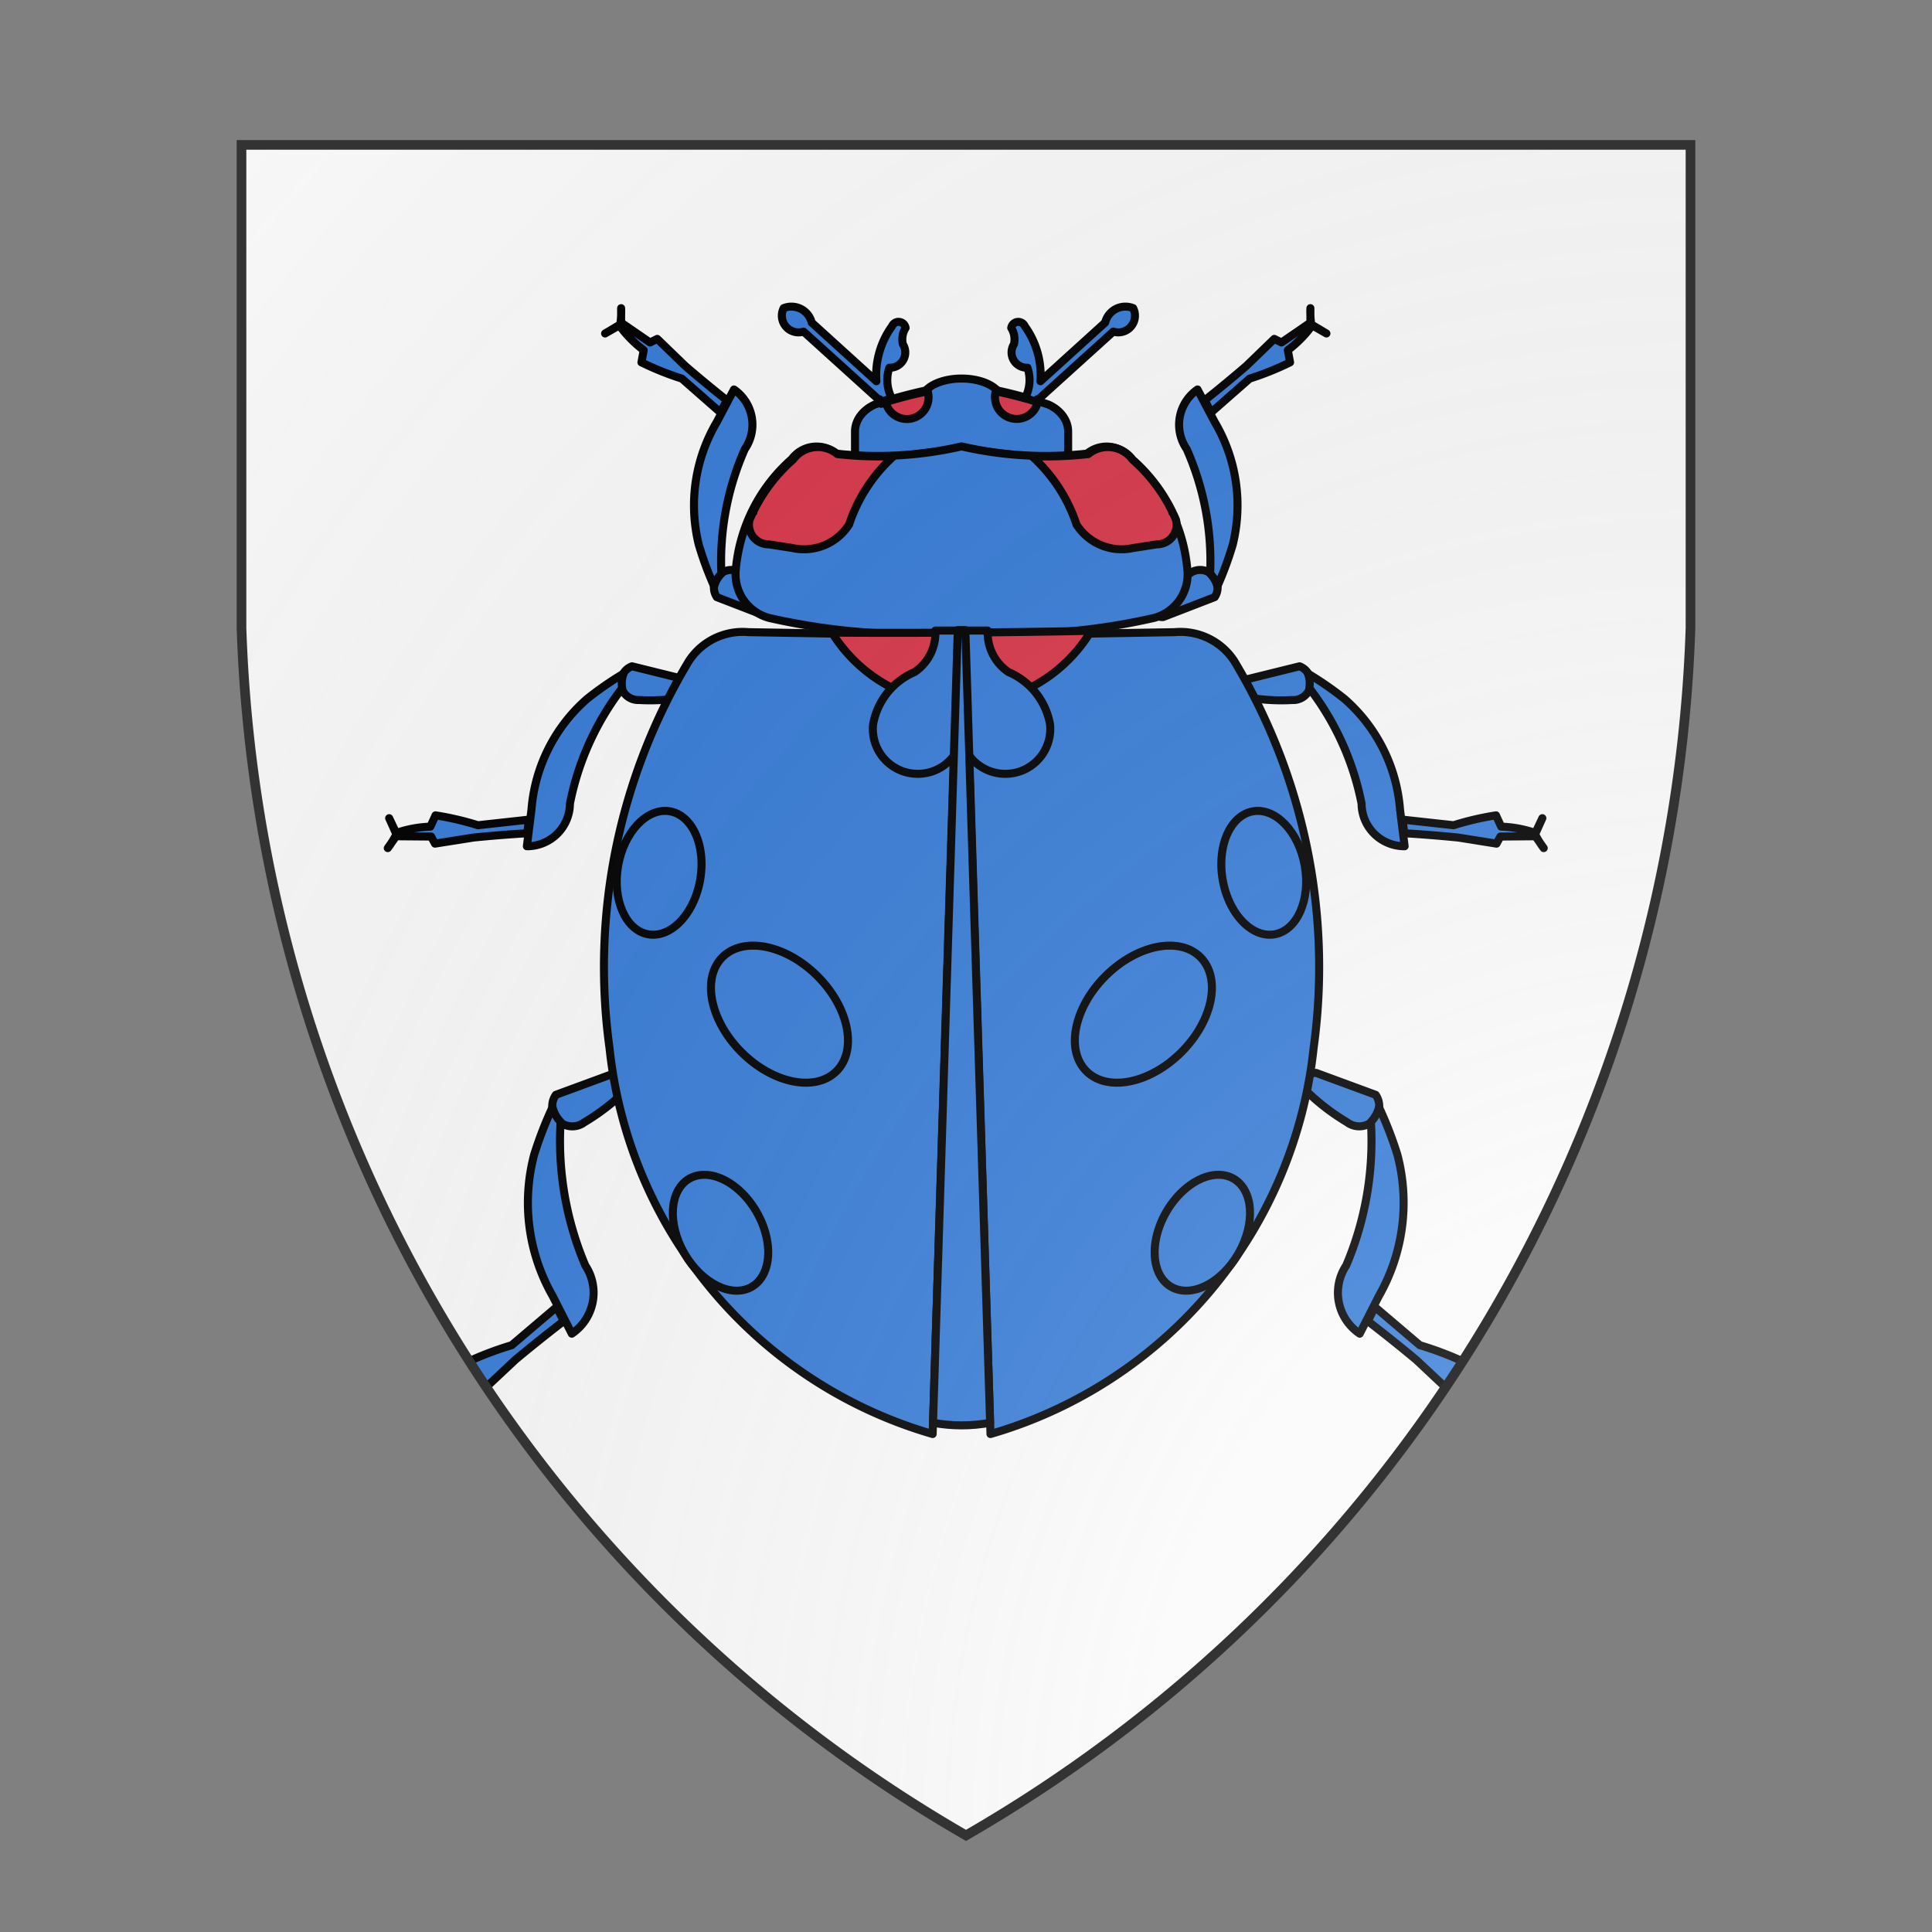 <svg id="coaworld_burg_221_burg_221_s0" width="500" height="500" viewBox="0 10 200 200" xmlns="http://www.w3.org/2000/svg" xmlns:x="http://www.w3.org/1999/xlink"><rect x="0" y="10" width="200" height="200" fill="#808080" stroke="none"/><defs><clipPath id="heater_coaworld_burg_221_burg_221_s0"><path d="m25,25 h150 v50 a150,150,0,0,1,-75,125 a150,150,0,0,1,-75,-125 z"/></clipPath><g id="ladybird_coaworld_burg_221_burg_221_s0" stroke-width=".554"><g stroke-linejoin="round"><path d="M99.695 70.93c2.435.356 4.889.625 7.354.803v-2.01c-.028-.755-.55-1.443-1.372-1.808a32.437 32.437 0 0 0-3.525-.97c-.462-.503-1.415-.82-2.458-.82-1.044 0-1.997.317-2.459.82-1.2.26-2.377.584-3.523.97-.822.365-1.344 1.053-1.372 1.809v2.01c2.466-.18 4.92-.448 7.355-.805Z"/><path d="M77.446 88.31a1.205 1.205 0 0 1-.5-2.328l3.697.914a.681.681 0 0 1-.358 1.272c-.939.15-1.89.197-2.84.142Z"/><path d="M76.272 87.489a19.117 19.117 0 0 0-3.606 7.973 2.96 2.96 0 0 1-2.972 2.94l.317-2.516a11.298 11.298 0 0 1 3.841-7.657 22.98 22.98 0 0 1 2.513-1.741c-.119.32-.15.665-.093 1Z"/><path d="M69.715 97.505a94.786 94.786 0 0 0-3.707.296l-2.654.421-.267-.489-2.42-.02-.572.817c.228-.3.427-.62.594-.956l-.498-1.109.483 1.022a8.02 8.02 0 0 1 2.36-.438l.356-.779c.991.154 1.97.382 2.928.682l3.523-.387Z"/><path d="M73.668 117.45a1.384 1.384 0 0 1-1.974-1.893l4.104-1.511a.783.783 0 0 1 .478 1.441 15.131 15.131 0 0 1-2.608 1.963Z"/><path d="M72.023 117.423a21.96 21.96 0 0 0 1.704 9.909 3.4 3.4 0 0 1-.932 4.71l-1.32-2.599a12.978 12.978 0 0 1-1.278-9.757c.35-1.118.773-2.212 1.268-3.273.094.38.286.728.558 1.01Z"/><path d="M72.235 131.173c-1.13.868-2.241 1.758-3.335 2.669l-2.252 2.112-.57-.295-2.315 1.54-.018 1.145c.024-.43.007-.863-.05-1.29l-1.188-.735 1.118.662a9.217 9.217 0 0 1 1.963-1.939l-.165-.969a22.954 22.954 0 0 1 3.224-1.237l3.102-2.637Z"/><path d="M84.55 79.591a1.205 1.205 0 0 0-1.744 1.62l3.552 1.372a.681.681 0 0 0 .436-1.248 13.173 13.173 0 0 0-2.244-1.744Z"/><path d="M83.118 79.59a19.116 19.116 0 0 1 1.62-8.6 2.96 2.96 0 0 0-.75-4.112l-1.183 2.243a11.298 11.298 0 0 0-1.245 8.475c.289.978.643 1.936 1.059 2.867.087-.33.258-.63.499-.873Z"/><path d="M83.491 67.625a94.624 94.624 0 0 1-2.867-2.369l-1.932-1.868-.499.248-1.994-1.371v-.998a5.93 5.93 0 0 1-.062 1.124l-1.044.623.982-.561a8.027 8.027 0 0 0 1.682 1.713l-.156.842c.901.443 1.834.818 2.79 1.121l2.664 2.338Z"/><path d="M103.995 67.62a.679.679 0 0 1 .808.25c.038-.104.073-.208.105-.313l.022.062 5.234-4.735a1.15 1.15 0 0 0 1.371-1.62 1.44 1.44 0 0 0-1.932.997l-4.465 4.049a5.78 5.78 0 0 0-1.081-3.8.49.49 0 0 0-.935.123c.21.335.276.74.186 1.124a1.056 1.056 0 0 0 .935 1.62 2.67 2.67 0 0 1-.248 2.242Z"/><path d="M94.958 67.62a.679.679 0 0 0-.809.25 5.716 5.716 0 0 1-.104-.313l-.022.062-5.234-4.735a1.151 1.151 0 0 1-1.372-1.62 1.44 1.44 0 0 1 1.933.997l4.465 4.049a5.78 5.78 0 0 1 1.08-3.8.49.49 0 0 1 .936.123c-.21.335-.277.74-.186 1.124a1.056 1.056 0 0 1-.935 1.62 2.67 2.67 0 0 0 .248 2.242Z"/><path d="M122.52 88.31a1.205 1.205 0 0 0 .5-2.328l-3.696.914a.681.681 0 0 0 .358 1.272c.938.15 1.89.197 2.839.142Z"/><path d="M123.694 87.489a19.117 19.117 0 0 1 3.606 7.973 2.96 2.96 0 0 0 2.972 2.94l-.317-2.516a11.298 11.298 0 0 0-3.84-7.657 22.98 22.98 0 0 0-2.513-1.741c.118.32.15.665.092 1Z"/><path d="M130.251 97.505c1.238.074 2.474.173 3.708.296l2.654.421.266-.489 2.42-.02.572.817a5.919 5.919 0 0 1-.593-.956l.498-1.109-.483 1.022a8.02 8.02 0 0 0-2.36-.438l-.356-.779a19.98 19.98 0 0 0-2.928.682l-3.523-.387Z"/><path d="M126.299 117.45a1.384 1.384 0 0 0 1.973-1.893l-4.103-1.511a.783.783 0 0 0-.478 1.441c.796.746 1.67 1.404 2.608 1.963Z"/><path d="M127.944 117.423a21.96 21.96 0 0 1-1.704 9.909 3.4 3.4 0 0 0 .932 4.71l1.32-2.599a12.978 12.978 0 0 0 1.278-9.757 26.387 26.387 0 0 0-1.268-3.273c-.094.38-.287.728-.558 1.01Z"/><path d="M127.732 131.173c1.129.868 2.24 1.758 3.335 2.669l2.251 2.112.57-.295 2.315 1.54.018 1.145a6.808 6.808 0 0 1 .051-1.29l1.188-.735-1.118.662a9.217 9.217 0 0 0-1.963-1.939l.164-.969a22.954 22.954 0 0 0-3.224-1.237l-3.101-2.637Z"/><path d="M115.417 79.591a1.205 1.205 0 0 1 1.744 1.62l-3.552 1.372a.681.681 0 0 1-.437-1.248 13.173 13.173 0 0 1 2.245-1.744Z"/><path d="M116.849 79.59a19.116 19.116 0 0 0-1.62-8.6 2.96 2.96 0 0 1 .75-4.112l1.182 2.243a11.298 11.298 0 0 1 1.246 8.475 22.976 22.976 0 0 1-1.06 2.867 1.937 1.937 0 0 0-.498-.873Z"/><path d="M116.475 67.625c.972-.771 1.927-1.56 2.868-2.369l1.932-1.868.498.248 1.995-1.371v-.998a5.93 5.93 0 0 0 .062 1.124l1.043.623-.981-.561a8.027 8.027 0 0 1-1.682 1.713l.155.842c-.9.443-1.833.818-2.79 1.121l-2.663 2.338Z"/><g class="secondary"><path d="m101.69 138.967-1.747-55.092 14.459-.248a4.43 4.43 0 0 1 4.112 1.994 40.993 40.993 0 0 1 5.475 26.714 31.127 31.127 0 0 1-22.3 26.632Z"/><path d="m97.699 138.967 1.746-55.092-14.458-.248a4.43 4.43 0 0 0-4.113 1.994 40.994 40.994 0 0 0-5.475 26.714 31.127 31.127 0 0 0 22.3 26.632Z"/></g><path d="M99.694 83.644c4.45.328 8.924-.008 13.275-.997a3.122 3.122 0 0 0 2.305-3.366 11.498 11.498 0 0 0-3.865-7.602 2.12 2.12 0 0 0-3.053-.375 25.745 25.745 0 0 1-8.662-.498 25.745 25.745 0 0 1-8.661.498 2.12 2.12 0 0 0-3.056.375 11.498 11.498 0 0 0-3.862 7.602 3.122 3.122 0 0 0 2.304 3.366 45.003 45.003 0 0 0 13.275.997Z"/><g class="tertiary"><path d="M85.065 75.872a1.358 1.358 0 0 0 1.32 1.695l1.62.25a3.685 3.685 0 0 0 3.927-1.62 10.975 10.975 0 0 1 3.077-4.717c-1.298.051-2.598.004-3.888-.142a2.12 2.12 0 0 0-3.054.375 11.498 11.498 0 0 0-2.76 3.627l.02.016a1.357 1.357 0 0 0-.076.1 11.74 11.74 0 0 0-.186.416Z"/><path d="M114.492 75.872a1.358 1.358 0 0 1-1.32 1.695l-1.62.25a3.685 3.685 0 0 1-3.927-1.62 10.975 10.975 0 0 0-3.078-4.717c1.298.051 2.598.004 3.89-.142a2.12 2.12 0 0 1 3.053.375 11.5 11.5 0 0 1 2.76 3.627l-.02.016c.027.032.052.065.076.1.065.137.127.276.186.416Z"/><path d="M94.46 67.749a1.496 1.496 0 1 0 2.855-.867c-.066.054-.126.11-.18.168a32.6 32.6 0 0 0-2.676.699Z"/><path d="M104.953 67.749a1.496 1.496 0 1 1-2.856-.867c.067.054.127.11.18.168a32.6 32.6 0 0 1 2.676.699Z"/><path d="M90.75 83.66a10.482 10.482 0 0 0 17.887-.126c-5.961.123-11.924.165-17.886.126Z"/></g><path d="M83.192 106.056c1.45-1.45 4.385-.862 6.559 1.311 2.173 2.174 2.76 5.11 1.311 6.559-1.448 1.449-4.385.861-6.558-1.312s-2.76-5.11-1.312-6.558Z"/><path d="M80.896 121.347c.888-.519 2.123-.284 3.237.615 1.114.899 1.937 2.325 2.159 3.739.221 1.414-.193 2.6-1.086 3.11-1.375.786-3.448-.243-4.636-2.3-1.187-2.056-1.041-4.366.326-5.164Z"/><path d="M79.561 95.99c1.014.174 1.81 1.147 2.085 2.552.275 1.404-.01 3.026-.75 4.252s-1.82 1.868-2.832 1.685c-1.557-.283-2.484-2.403-2.071-4.742.412-2.339 2.008-4.014 3.568-3.747Z"/><path d="M116.177 106.056c-1.449-1.45-4.385-.862-6.558 1.311-2.174 2.174-2.761 5.11-1.312 6.559 1.449 1.449 4.385.861 6.558-1.312 2.174-2.173 2.76-5.11 1.312-6.558Z"/><path d="M118.474 121.347c-.889-.519-2.124-.284-3.237.615-1.114.899-1.938 2.325-2.16 3.739-.22 1.414.193 2.6 1.087 3.11 1.375.786 3.448-.243 4.635-2.3 1.187-2.056 1.042-4.366-.326-5.164Z"/><path d="M119.808 95.99c-1.014.174-1.809 1.147-2.085 2.552-.275 1.404.01 3.026.75 4.252s1.82 1.868 2.832 1.685c1.558-.283 2.484-2.403 2.072-4.742-.413-2.339-2.008-4.014-3.569-3.747Z"/><path d="M99.694 90.995a3.1 3.1 0 0 0 6.107-.997 4.843 4.843 0 0 0-2.868-3.616 3.263 3.263 0 0 1-1.433-2.865h-3.614a3.263 3.263 0 0 1-1.434 2.865 4.842 4.842 0 0 0-2.865 3.616 3.1 3.1 0 0 0 6.107.997Z"/><path d="M99.956 83.486c-.175-.004-.35-.004-.524 0l-1.708 54.704c1.309.238 2.632.238 3.94 0Z"/></g></g><radialGradient id="backlight" cx="100%" cy="100%" r="150%"><stop stop-color="#fff" stop-opacity=".3" offset="0"/><stop stop-color="#fff" stop-opacity=".15" offset=".25"/><stop stop-color="#000" stop-opacity="0" offset="1"/></radialGradient></defs><g clip-path="url(#heater_coaworld_burg_221_burg_221_s0)"><rect x="0" y="0" width="200" height="200" fill="#fafafa"/><g fill="#377cd7" stroke="#000"><style>
      g.secondary,path.secondary {fill: #377cd7;}
      g.tertiary,path.tertiary {fill: #d7374a;}
    </style><use x:href="#ladybird_coaworld_burg_221_burg_221_s0" transform="translate(-50 -50) scale(1.5)"/></g></g><path d="m25,25 h150 v50 a150,150,0,0,1,-75,125 a150,150,0,0,1,-75,-125 z" fill="url(#backlight)" stroke="#333"/></svg>